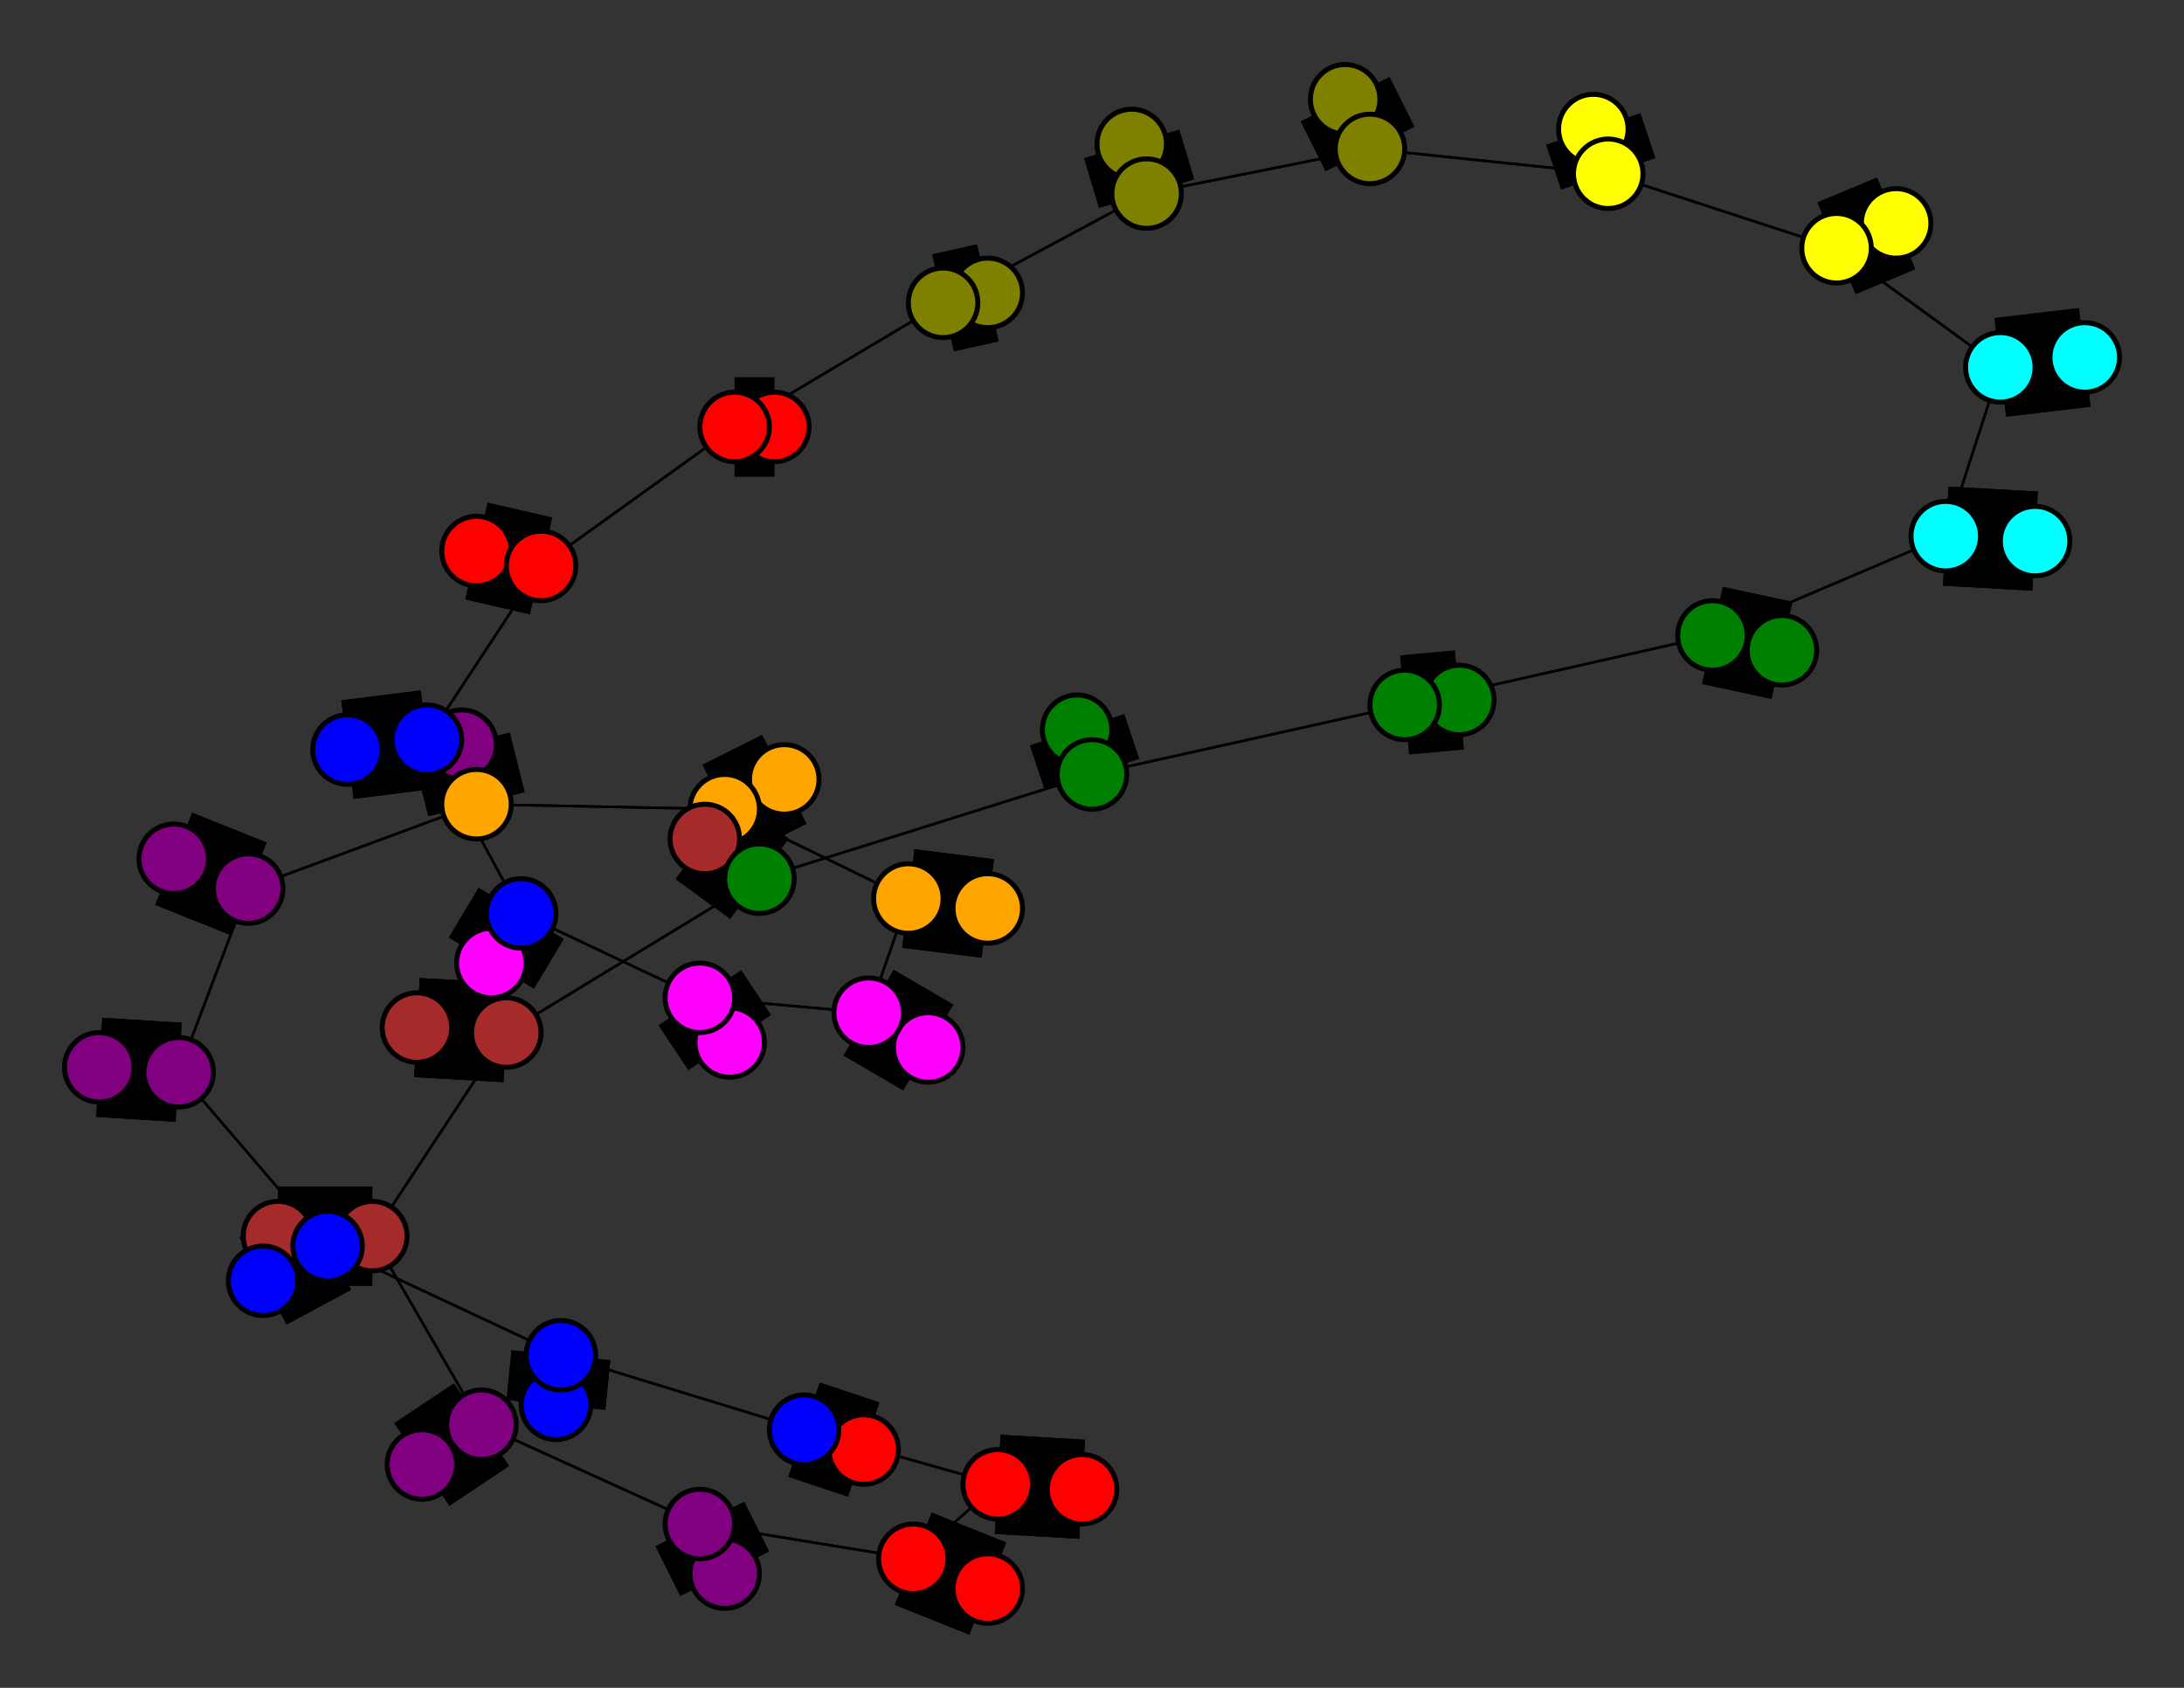 <svg width="440" height="340" xmlns="http://www.w3.org/2000/svg">
<rect width="100%" height="100%" fill="#333333" stroke="none"/>
<path stroke-width="20.0" stroke="black" d="M 84 207 102 208"/>
<path stroke-width="0.5" stroke="black" d="M 184 314 201 299"/>
<path stroke-width="0.5" stroke="black" d="M 184 314 141 307"/>
<path stroke-width="20.0" stroke="black" d="M 199 320 184 314"/>
<path stroke-width="20.0" stroke="black" d="M 113 273 112 283"/>
<path stroke-width="0.5" stroke="black" d="M 113 273 162 288"/>
<path stroke-width="0.5" stroke="black" d="M 113 273 66 251"/>
<path stroke-width="20.0" stroke="black" d="M 112 283 113 273"/>
<path stroke-width="0.5" stroke="black" d="M 109 114 148 86"/>
<path stroke-width="20.0" stroke="black" d="M 109 114 96 111"/>
<path stroke-width="0.5" stroke="black" d="M 109 114 86 149"/>
<path stroke-width="20.0" stroke="black" d="M 96 111 109 114"/>
<path stroke-width="0.5" stroke="black" d="M 86 149 109 114"/>
<path stroke-width="20.0" stroke="black" d="M 86 149 70 151"/>
<path stroke-width="0.5" stroke="black" d="M 86 149 105 184"/>
<path stroke-width="20.0" stroke="black" d="M 70 151 86 149"/>
<path stroke-width="20.0" stroke="black" d="M 183 181 199 183"/>
<path stroke-width="0.5" stroke="black" d="M 183 181 146 163"/>
<path stroke-width="0.5" stroke="black" d="M 183 181 175 204"/>
<path stroke-width="20.0" stroke="black" d="M 199 183 183 181"/>
<path stroke-width="0.5" stroke="black" d="M 370 50 324 35"/>
<path stroke-width="20.0" stroke="black" d="M 370 50 382 45"/>
<path stroke-width="0.5" stroke="black" d="M 370 50 403 74"/>
<path stroke-width="20.0" stroke="black" d="M 382 45 370 50"/>
<path stroke-width="0.5" stroke="black" d="M 403 74 392 108"/>
<path stroke-width="0.5" stroke="black" d="M 403 74 370 50"/>
<path stroke-width="20.0" stroke="black" d="M 403 74 420 72"/>
<path stroke-width="20.0" stroke="black" d="M 420 72 403 74"/>
<path stroke-width="20.0" stroke="black" d="M 184 314 199 320"/>
<path stroke-width="0.5" stroke="black" d="M 201 299 184 314"/>
<path stroke-width="20.0" stroke="black" d="M 199 59 190 61"/>
<path stroke-width="20.0" stroke="black" d="M 190 61 199 59"/>
<path stroke-width="0.5" stroke="black" d="M 283 142 345 128"/>
<path stroke-width="20.0" stroke="black" d="M 294 141 283 142"/>
<path stroke-width="0.5" stroke="black" d="M 220 156 283 142"/>
<path stroke-width="20.0" stroke="black" d="M 220 156 217 147"/>
<path stroke-width="0.5" stroke="black" d="M 220 156 153 177"/>
<path stroke-width="20.0" stroke="black" d="M 217 147 220 156"/>
<path stroke-width="20.0" stroke="black" d="M 324 35 321 26"/>
<path stroke-width="0.5" stroke="black" d="M 324 35 370 50"/>
<path stroke-width="0.5" stroke="black" d="M 324 35 276 30"/>
<path stroke-width="20.0" stroke="black" d="M 321 26 324 35"/>
<path stroke-width="0.5" stroke="black" d="M 153 177 220 156"/>
<path stroke-width="20.0" stroke="black" d="M 153 177 142 169"/>
<path stroke-width="0.5" stroke="black" d="M 153 177 102 208"/>
<path stroke-width="20.0" stroke="black" d="M 142 169 153 177"/>
<path stroke-width="20.0" stroke="black" d="M 148 86 156 86"/>
<path stroke-width="0.5" stroke="black" d="M 148 86 190 61"/>
<path stroke-width="0.5" stroke="black" d="M 148 86 109 114"/>
<path stroke-width="20.0" stroke="black" d="M 156 86 148 86"/>
<path stroke-width="20.0" stroke="black" d="M 392 108 410 109"/>
<path stroke-width="0.5" stroke="black" d="M 392 108 345 128"/>
<path stroke-width="0.5" stroke="black" d="M 392 108 403 74"/>
<path stroke-width="20.0" stroke="black" d="M 410 109 392 108"/>
<path stroke-width="0.5" stroke="black" d="M 345 128 283 142"/>
<path stroke-width="0.5" stroke="black" d="M 345 128 392 108"/>
<path stroke-width="20.0" stroke="black" d="M 345 128 359 131"/>
<path stroke-width="20.0" stroke="black" d="M 359 131 345 128"/>
<path stroke-width="0.5" stroke="black" d="M 190 61 148 86"/>
<path stroke-width="0.5" stroke="black" d="M 190 61 231 39"/>
<path stroke-width="20.0" stroke="black" d="M 201 299 218 300"/>
<path stroke-width="0.5" stroke="black" d="M 201 299 162 288"/>
<path stroke-width="20.0" stroke="black" d="M 218 300 201 299"/>
<path stroke-width="0.5" stroke="black" d="M 175 204 183 181"/>
<path stroke-width="20.0" stroke="black" d="M 175 204 187 211"/>
<path stroke-width="0.5" stroke="black" d="M 175 204 141 201"/>
<path stroke-width="20.0" stroke="black" d="M 187 211 175 204"/>
<path stroke-width="0.5" stroke="black" d="M 141 307 184 314"/>
<path stroke-width="20.0" stroke="black" d="M 141 307 146 317"/>
<path stroke-width="0.5" stroke="black" d="M 141 307 97 287"/>
<path stroke-width="20.0" stroke="black" d="M 146 317 141 307"/>
<path stroke-width="0.5" stroke="black" d="M 97 287 141 307"/>
<path stroke-width="20.0" stroke="black" d="M 97 287 85 295"/>
<path stroke-width="0.5" stroke="black" d="M 97 287 75 249"/>
<path stroke-width="20.0" stroke="black" d="M 85 295 97 287"/>
<path stroke-width="0.5" stroke="black" d="M 141 201 175 204"/>
<path stroke-width="20.0" stroke="black" d="M 141 201 147 210"/>
<path stroke-width="0.5" stroke="black" d="M 141 201 105 184"/>
<path stroke-width="20.0" stroke="black" d="M 147 210 141 201"/>
<path stroke-width="0.5" stroke="black" d="M 105 184 86 149"/>
<path stroke-width="0.5" stroke="black" d="M 105 184 141 201"/>
<path stroke-width="20.0" stroke="black" d="M 105 184 99 194"/>
<path stroke-width="20.0" stroke="black" d="M 99 194 105 184"/>
<path stroke-width="0.5" stroke="black" d="M 75 249 97 287"/>
<path stroke-width="20.0" stroke="black" d="M 75 249 56 249"/>
<path stroke-width="0.5" stroke="black" d="M 75 249 102 208"/>
<path stroke-width="20.0" stroke="black" d="M 56 249 75 249"/>
<path stroke-width="0.5" stroke="black" d="M 102 208 153 177"/>
<path stroke-width="0.5" stroke="black" d="M 102 208 75 249"/>
<path stroke-width="20.0" stroke="black" d="M 102 208 84 207"/>
<path stroke-width="20.0" stroke="black" d="M 35 173 50 179"/>
<path stroke-width="20.0" stroke="black" d="M 50 179 35 173"/>
<path stroke-width="0.5" stroke="black" d="M 50 179 96 162"/>
<path stroke-width="0.5" stroke="black" d="M 50 179 36 216"/>
<path stroke-width="0.5" stroke="black" d="M 162 288 113 273"/>
<path stroke-width="0.5" stroke="black" d="M 162 288 201 299"/>
<path stroke-width="20.0" stroke="black" d="M 162 288 174 292"/>
<path stroke-width="20.0" stroke="black" d="M 174 292 162 288"/>
<path stroke-width="0.5" stroke="black" d="M 231 39 190 61"/>
<path stroke-width="20.0" stroke="black" d="M 231 39 228 29"/>
<path stroke-width="0.5" stroke="black" d="M 231 39 276 30"/>
<path stroke-width="20.0" stroke="black" d="M 228 29 231 39"/>
<path stroke-width="0.5" stroke="black" d="M 276 30 324 35"/>
<path stroke-width="0.5" stroke="black" d="M 276 30 231 39"/>
<path stroke-width="20.0" stroke="black" d="M 276 30 271 20"/>
<path stroke-width="20.0" stroke="black" d="M 271 20 276 30"/>
<path stroke-width="0.5" stroke="black" d="M 66 251 113 273"/>
<path stroke-width="0.5" stroke="black" d="M 283 142 220 156"/>
<path stroke-width="20.0" stroke="black" d="M 66 251 53 258"/>
<path stroke-width="20.0" stroke="black" d="M 53 258 66 251"/>
<path stroke-width="0.5" stroke="black" d="M 36 216 66 251"/>
<path stroke-width="20.0" stroke="black" d="M 36 216 20 215"/>
<path stroke-width="0.5" stroke="black" d="M 36 216 50 179"/>
<path stroke-width="20.0" stroke="black" d="M 20 215 36 216"/>
<path stroke-width="0.5" stroke="black" d="M 146 163 183 181"/>
<path stroke-width="20.0" stroke="black" d="M 146 163 158 157"/>
<path stroke-width="0.5" stroke="black" d="M 146 163 96 162"/>
<path stroke-width="20.0" stroke="black" d="M 158 157 146 163"/>
<path stroke-width="0.5" stroke="black" d="M 96 162 146 163"/>
<path stroke-width="20.0" stroke="black" d="M 96 162 93 150"/>
<path stroke-width="0.5" stroke="black" d="M 96 162 50 179"/>
<path stroke-width="20.0" stroke="black" d="M 93 150 96 162"/>
<path stroke-width="0.5" stroke="black" d="M 66 251 36 216"/>
<path stroke-width="20.0" stroke="black" d="M 283 142 294 141"/>
<circle cx="84" cy="207" r="7.0" style="fill:brown;stroke:black;stroke-width:1.0"/>
<circle cx="102" cy="208" r="7.0" style="fill:brown;stroke:black;stroke-width:1.0"/>
<circle cx="56" cy="249" r="7.0" style="fill:brown;stroke:black;stroke-width:1.0"/>
<circle cx="75" cy="249" r="7.0" style="fill:brown;stroke:black;stroke-width:1.0"/>
<circle cx="99" cy="194" r="7.0" style="fill:fuchsia;stroke:black;stroke-width:1.0"/>
<circle cx="105" cy="184" r="7.0" style="fill:blue;stroke:black;stroke-width:1.0"/>
<circle cx="147" cy="210" r="7.0" style="fill:fuchsia;stroke:black;stroke-width:1.0"/>
<circle cx="141" cy="201" r="7.0" style="fill:fuchsia;stroke:black;stroke-width:1.0"/>
<circle cx="85" cy="295" r="7.0" style="fill:purple;stroke:black;stroke-width:1.0"/>
<circle cx="97" cy="287" r="7.0" style="fill:purple;stroke:black;stroke-width:1.0"/>
<circle cx="146" cy="317" r="7.0" style="fill:purple;stroke:black;stroke-width:1.0"/>
<circle cx="141" cy="307" r="7.0" style="fill:purple;stroke:black;stroke-width:1.0"/>
<circle cx="187" cy="211" r="7.0" style="fill:fuchsia;stroke:black;stroke-width:1.0"/>
<circle cx="175" cy="204" r="7.0" style="fill:fuchsia;stroke:black;stroke-width:1.0"/>
<circle cx="35" cy="173" r="7.0" style="fill:purple;stroke:black;stroke-width:1.0"/>
<circle cx="50" cy="179" r="7.0" style="fill:purple;stroke:black;stroke-width:1.0"/>
<circle cx="93" cy="150" r="7.0" style="fill:purple;stroke:black;stroke-width:1.0"/>
<circle cx="96" cy="162" r="7.0" style="fill:orange;stroke:black;stroke-width:1.0"/>
<circle cx="158" cy="157" r="7.0" style="fill:orange;stroke:black;stroke-width:1.0"/>
<circle cx="146" cy="163" r="7.0" style="fill:orange;stroke:black;stroke-width:1.0"/>
<circle cx="20" cy="215" r="7.0" style="fill:purple;stroke:black;stroke-width:1.0"/>
<circle cx="36" cy="216" r="7.0" style="fill:purple;stroke:black;stroke-width:1.0"/>
<circle cx="53" cy="258" r="7.0" style="fill:blue;stroke:black;stroke-width:1.0"/>
<circle cx="66" cy="251" r="7.0" style="fill:blue;stroke:black;stroke-width:1.0"/>
<circle cx="271" cy="20" r="7.0" style="fill:olive;stroke:black;stroke-width:1.0"/>
<circle cx="276" cy="30" r="7.0" style="fill:olive;stroke:black;stroke-width:1.0"/>
<circle cx="228" cy="29" r="7.0" style="fill:olive;stroke:black;stroke-width:1.0"/>
<circle cx="231" cy="39" r="7.0" style="fill:olive;stroke:black;stroke-width:1.0"/>
<circle cx="174" cy="292" r="7.0" style="fill:red;stroke:black;stroke-width:1.0"/>
<circle cx="162" cy="288" r="7.0" style="fill:blue;stroke:black;stroke-width:1.0"/>
<circle cx="218" cy="300" r="7.0" style="fill:red;stroke:black;stroke-width:1.0"/>
<circle cx="201" cy="299" r="7.0" style="fill:red;stroke:black;stroke-width:1.0"/>
<circle cx="420" cy="72" r="7.0" style="fill:aqua;stroke:black;stroke-width:1.0"/>
<circle cx="403" cy="74" r="7.0" style="fill:aqua;stroke:black;stroke-width:1.0"/>
<circle cx="382" cy="45" r="7.0" style="fill:yellow;stroke:black;stroke-width:1.0"/>
<circle cx="370" cy="50" r="7.0" style="fill:yellow;stroke:black;stroke-width:1.0"/>
<circle cx="199" cy="183" r="7.0" style="fill:orange;stroke:black;stroke-width:1.0"/>
<circle cx="183" cy="181" r="7.0" style="fill:orange;stroke:black;stroke-width:1.0"/>
<circle cx="70" cy="151" r="7.0" style="fill:blue;stroke:black;stroke-width:1.0"/>
<circle cx="86" cy="149" r="7.0" style="fill:blue;stroke:black;stroke-width:1.0"/>
<circle cx="96" cy="111" r="7.0" style="fill:red;stroke:black;stroke-width:1.0"/>
<circle cx="109" cy="114" r="7.0" style="fill:red;stroke:black;stroke-width:1.0"/>
<circle cx="112" cy="283" r="7.0" style="fill:blue;stroke:black;stroke-width:1.0"/>
<circle cx="113" cy="273" r="7.0" style="fill:blue;stroke:black;stroke-width:1.0"/>
<circle cx="199" cy="320" r="7.0" style="fill:red;stroke:black;stroke-width:1.0"/>
<circle cx="184" cy="314" r="7.0" style="fill:red;stroke:black;stroke-width:1.0"/>
<circle cx="199" cy="59" r="7.0" style="fill:olive;stroke:black;stroke-width:1.0"/>
<circle cx="190" cy="61" r="7.0" style="fill:olive;stroke:black;stroke-width:1.0"/>
<circle cx="359" cy="131" r="7.0" style="fill:green;stroke:black;stroke-width:1.0"/>
<circle cx="345" cy="128" r="7.0" style="fill:green;stroke:black;stroke-width:1.0"/>
<circle cx="410" cy="109" r="7.0" style="fill:aqua;stroke:black;stroke-width:1.0"/>
<circle cx="392" cy="108" r="7.0" style="fill:aqua;stroke:black;stroke-width:1.0"/>
<circle cx="156" cy="86" r="7.0" style="fill:red;stroke:black;stroke-width:1.0"/>
<circle cx="148" cy="86" r="7.0" style="fill:red;stroke:black;stroke-width:1.0"/>
<circle cx="142" cy="169" r="7.0" style="fill:brown;stroke:black;stroke-width:1.0"/>
<circle cx="153" cy="177" r="7.0" style="fill:green;stroke:black;stroke-width:1.0"/>
<circle cx="321" cy="26" r="7.0" style="fill:yellow;stroke:black;stroke-width:1.0"/>
<circle cx="324" cy="35" r="7.0" style="fill:yellow;stroke:black;stroke-width:1.0"/>
<circle cx="217" cy="147" r="7.0" style="fill:green;stroke:black;stroke-width:1.0"/>
<circle cx="220" cy="156" r="7.0" style="fill:green;stroke:black;stroke-width:1.0"/>
<circle cx="294" cy="141" r="7.0" style="fill:green;stroke:black;stroke-width:1.0"/>
<circle cx="283" cy="142" r="7.0" style="fill:green;stroke:black;stroke-width:1.0"/>
</svg>
